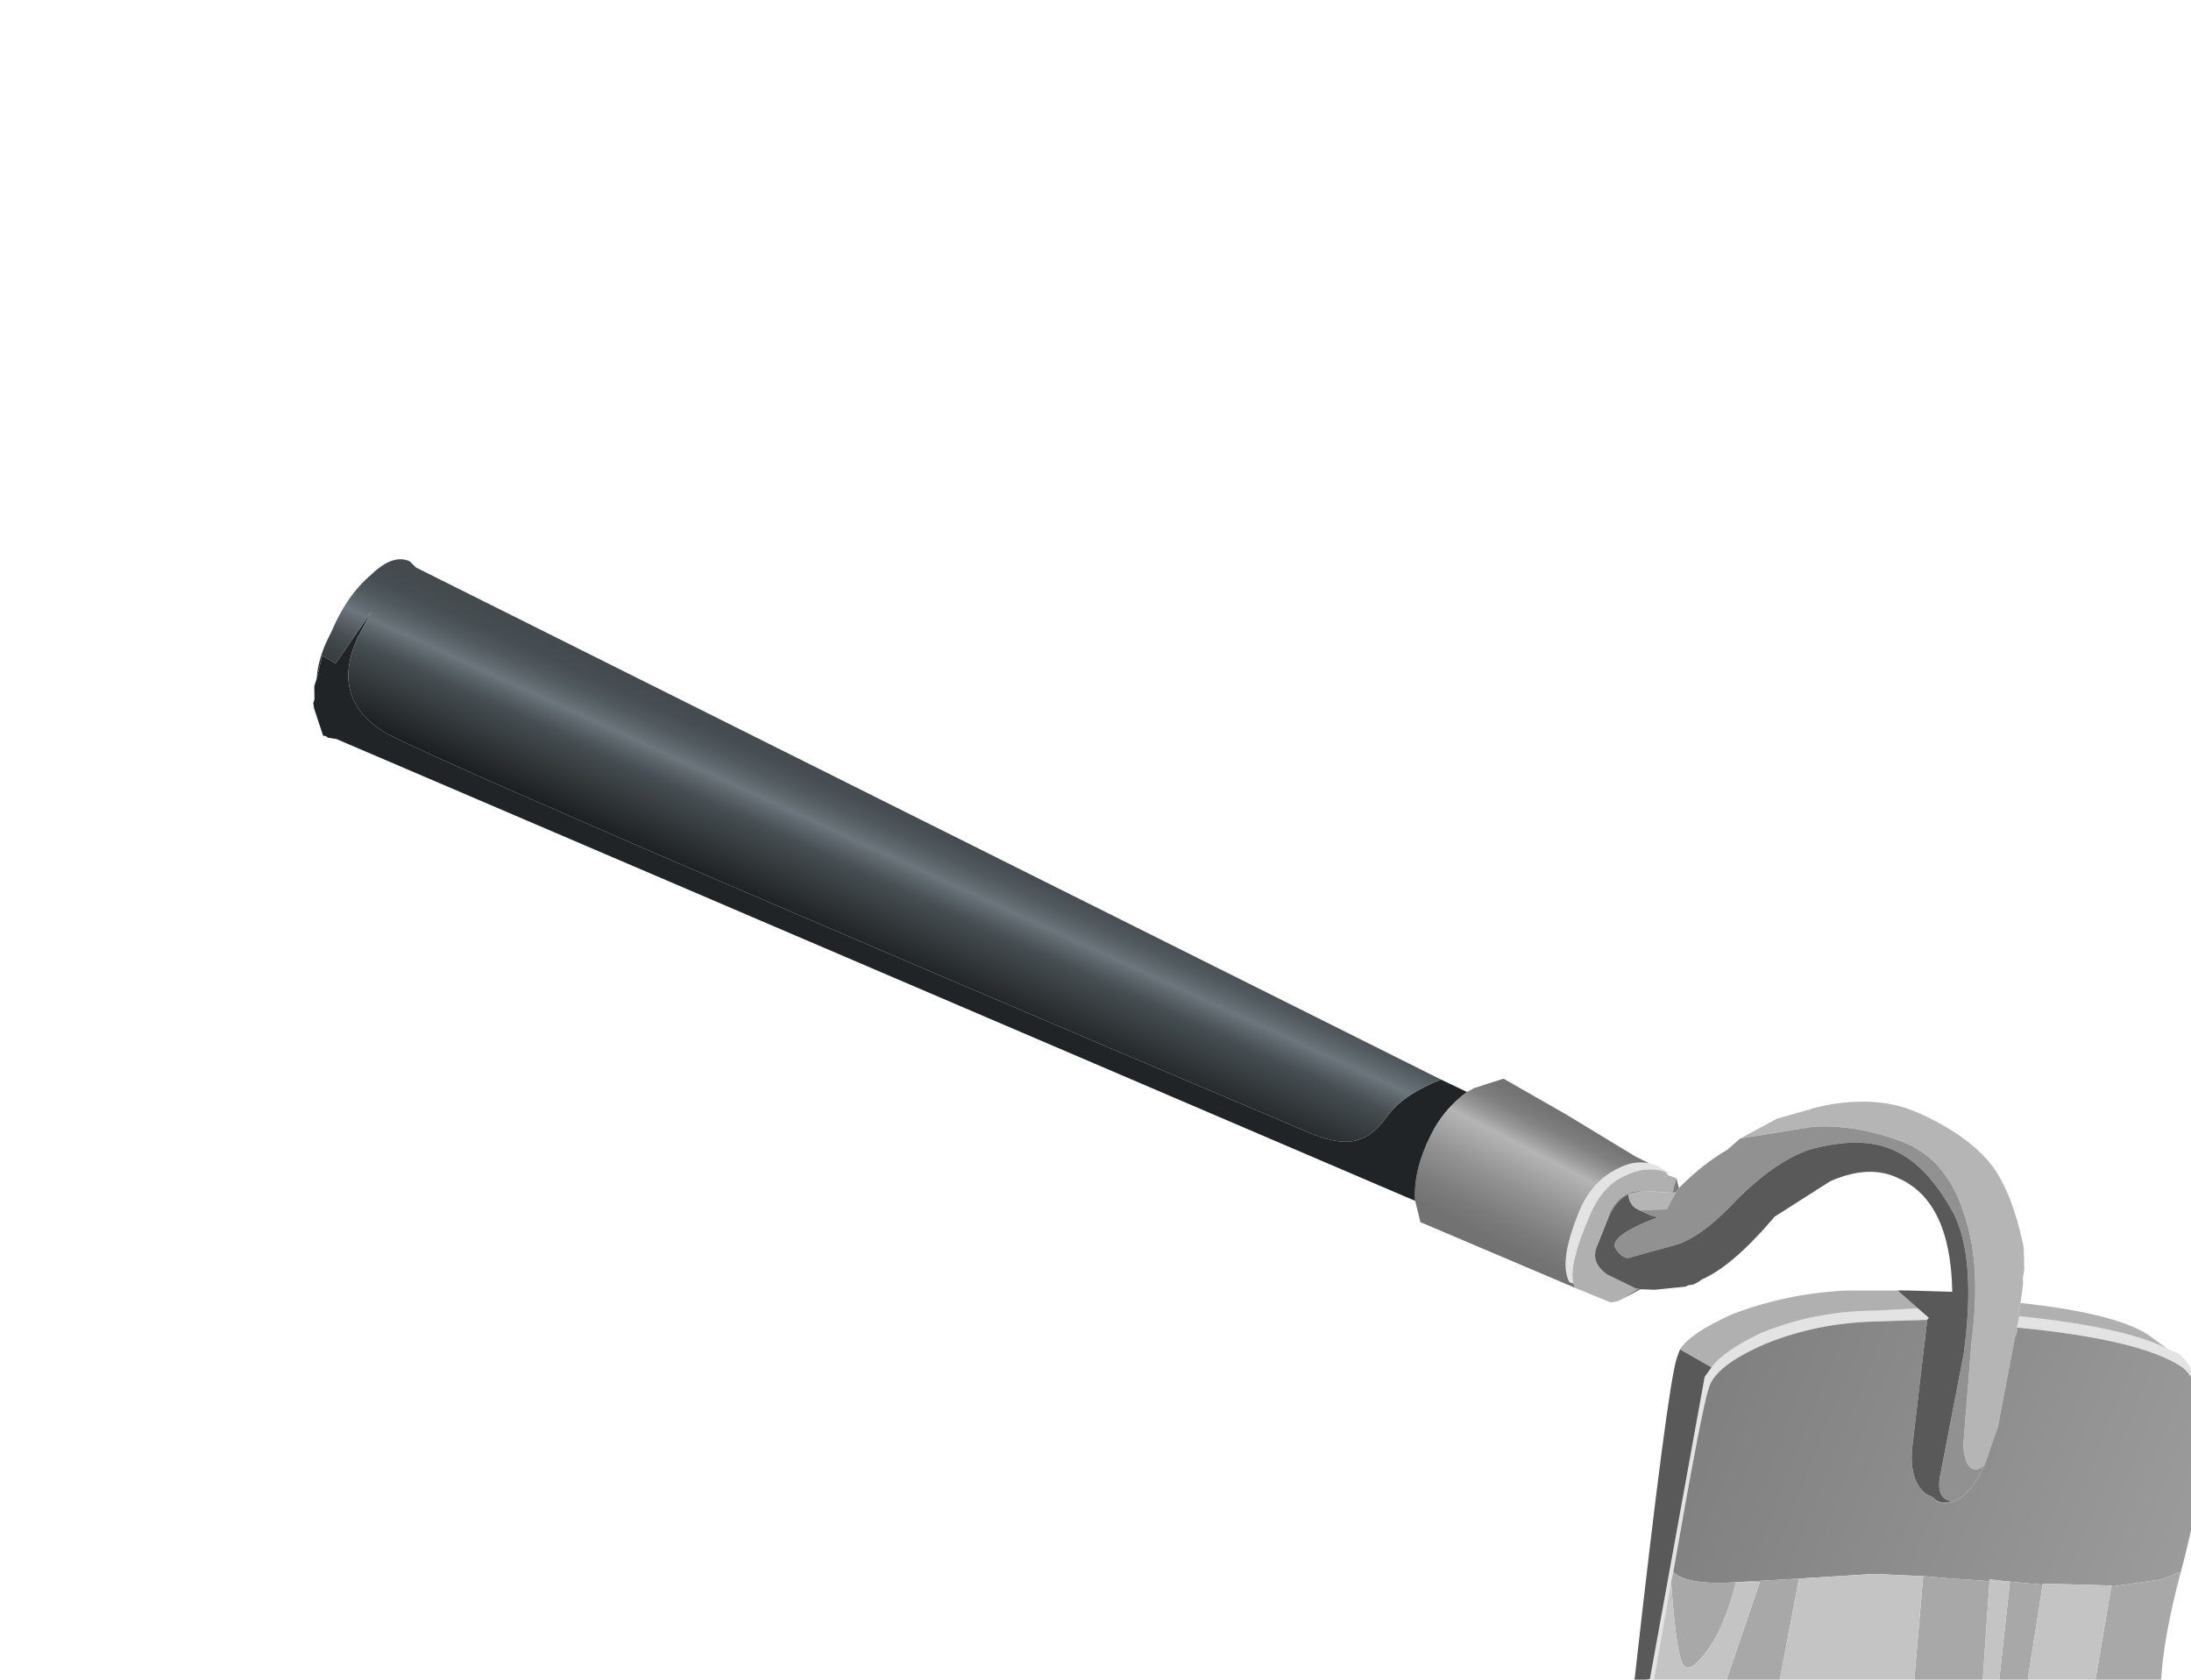 <?xml version="1.0" encoding="UTF-8" standalone="no"?>
<svg xmlns:xlink="http://www.w3.org/1999/xlink" height="65.05px" width="84.85px" xmlns="http://www.w3.org/2000/svg">
  <g transform="matrix(1.0, 0.0, 0.0, 1.0, 0.0, 0.0)">
    <use height="24.65" transform="matrix(-0.809, -0.585, -0.585, 0.809, 91.087, 54.941)" width="81.6" xlink:href="#shape0"/>
  </g>
  <defs>
    <g id="shape0" transform="matrix(1.0, 0.0, 0.0, 1.0, 41.8, 13.65)">
      <path d="M-28.75 -9.75 L-28.4 -10.4 -28.25 -10.6 -28.1 -10.9 -27.6 -11.55 -27.5 -11.65 Q-26.0 -13.0 -24.8 -13.4 -23.35 -13.85 -21.2 -13.4 -19.55 -13.05 -18.1 -11.5 L-17.7 -11.0 -17.65 -10.95 -16.9 -10.0 -16.2 -8.55 -18.2 -10.55 Q-19.4 -11.55 -21.1 -12.05 -23.0 -12.7 -24.9 -11.3 -26.65 -10.1 -28.1 -7.4 L-30.2 -3.95 Q-30.95 -3.1 -31.25 -3.65 L-31.3 -3.85 -30.85 -5.35 -29.75 -7.7 -29.4 -8.45 -29.35 -8.55 -29.3 -8.75 -29.2 -8.9 -28.9 -9.4 -28.85 -9.55 -28.75 -9.75 M-15.4 -5.4 L-15.3 -5.3 -14.35 -4.7 -13.95 -4.25 Q-14.25 -3.9 -14.65 -4.0 L-15.5 -4.65 -15.4 -5.4" fill="#b5b5b5" fill-rule="evenodd" stroke="none"/>
      <path d="M-14.75 -5.75 L-14.75 -5.85 -14.2 -5.8 -13.9 -5.7 Q-13.35 -5.45 -13.05 -4.85 -12.55 -3.95 -12.75 -2.8 -13.25 -0.55 -14.1 -0.15 L-14.25 -0.2 Q-13.65 -0.7 -13.2 -2.8 -12.95 -4.0 -13.45 -4.8 -13.85 -5.55 -14.6 -5.8 L-14.75 -5.75 M-25.65 10.5 L-25.75 10.6 -25.85 10.55 -24.1 6.95 -23.95 6.6 Q-21.15 0.85 -20.9 0.05 -20.55 -0.8 -21.65 -2.65 -22.8 -4.5 -24.65 -5.9 L-26.2 -7.1 -26.2 -7.2 -25.65 -7.25 -24.35 -6.2 Q-22.5 -4.85 -21.3 -2.95 -20.5 -1.5 -20.5 -0.7 L-20.5 -0.25 -25.65 10.5 M-36.7 -10.65 Q-35.75 -11.75 -34.85 -11.75 L-34.4 -11.65 Q-32.55 -11.35 -29.0 -9.3 L-29.2 -8.9 Q-33.3 -11.3 -35.2 -11.4 -35.9 -11.45 -36.7 -10.65" fill="#e3e3e3" fill-rule="evenodd" stroke="none"/>
      <path d="M-15.1 -5.85 L-14.75 -5.75 -14.6 -5.8 Q-13.85 -5.55 -13.45 -4.8 -12.95 -4.0 -13.2 -2.8 -13.65 -0.7 -14.25 -0.2 L-14.4 -0.1 -15.85 -0.45 -16.05 -0.65 -16.1 -0.75 -16.4 -1.5 -16.3 -1.45 -16.25 -1.45 -15.1 -1.25 Q-14.3 -1.25 -14.15 -1.9 L-13.75 -3.35 Q-13.65 -4.25 -14.35 -4.7 L-15.3 -5.3 -15.1 -5.85 M-24.95 -7.6 L-22.95 -6.15 Q-21.15 -4.7 -19.95 -2.85 -19.05 -1.3 -19.1 -0.55 L-20.5 -0.7 Q-20.5 -1.5 -21.3 -2.95 -22.5 -4.85 -24.35 -6.2 L-25.65 -7.25 -24.6 -7.35 -24.95 -7.6 M-34.4 -11.65 L-33.45 -11.65 Q-31.9 -11.55 -28.75 -9.75 L-28.85 -9.55 -28.9 -9.4 -29.0 -9.3 Q-32.55 -11.35 -34.4 -11.65" fill="#b0b0b0" fill-rule="evenodd" stroke="none"/>
      <path d="M-39.9 -4.95 Q-38.25 -9.25 -36.7 -10.65 -35.9 -11.45 -35.2 -11.4 -33.3 -11.3 -29.2 -8.9 L-29.3 -8.75 -29.35 -8.55 -29.4 -8.45 -29.75 -7.7 -30.85 -5.35 -31.3 -3.85 Q-31.55 -2.65 -31.2 -2.05 -30.85 -1.5 -30.4 -1.65 L-30.1 -1.6 Q-29.25 -1.65 -28.6 -2.8 L-26.2 -7.1 -24.65 -5.9 Q-22.8 -4.5 -21.65 -2.65 -20.55 -0.8 -20.9 0.05 -21.15 0.85 -23.95 6.6 -24.7 6.7 -26.15 5.5 L-28.05 3.95 -30.3 2.1 -31.9 1.05 -32.65 0.6 -34.1 -0.3 -34.05 -0.35 -34.75 -0.75 -35.85 -1.4 -35.85 -1.45 -38.05 -2.95 -38.05 -2.9 -39.45 -4.25 -39.9 -4.95" fill="url(#gradient0)" fill-rule="evenodd" stroke="none"/>
      <path d="M-28.25 9.35 L-30.7 7.45 -29.95 8.0 -28.05 3.95 -26.15 5.5 Q-24.7 6.7 -23.95 6.6 L-24.1 6.95 Q-26.1 9.35 -26.45 9.3 -26.8 9.35 -26.8 8.25 -26.8 7.2 -26.25 5.75 L-26.15 5.5 -26.9 4.95 -28.25 9.35 M-34.15 4.8 L-36.8 2.85 -41.8 -1.0 Q-40.85 -2.45 -39.9 -4.95 L-39.45 -4.25 -38.05 -2.9 -39.75 0.55 -37.65 2.15 -35.85 -1.4 -34.75 -0.75 -36.8 2.85 -36.25 3.15 -34.1 -0.3 -32.65 0.6 -31.9 1.05 -34.15 4.8" fill="#a8a8a8" fill-rule="evenodd" stroke="none"/>
      <path d="M-25.85 10.55 L-26.05 10.95 -28.25 9.35 -26.9 4.95 -26.15 5.5 -26.25 5.75 Q-26.8 7.2 -26.8 8.25 -26.8 9.35 -26.45 9.3 -26.1 9.35 -24.1 6.95 L-25.85 10.55 M-30.7 7.45 L-34.15 4.8 -31.9 1.05 -30.3 2.1 -28.05 3.95 -29.95 8.0 -30.7 7.45 M-38.05 -2.9 L-38.05 -2.95 -35.85 -1.45 -35.85 -1.4 -37.65 2.15 -39.75 0.55 -38.05 -2.9 M-34.75 -0.75 L-34.05 -0.35 -34.1 -0.3 -36.25 3.15 -36.8 2.85 -34.75 -0.75" fill="#c4c4c4" fill-rule="evenodd" stroke="none"/>
      <path d="M-18.1 -11.5 L-17.8 -11.15 -17.7 -11.0 -18.1 -11.5 M-16.2 -8.55 L-16.05 -7.9 Q-15.6 -6.9 -15.4 -5.6 L-15.4 -5.4 -15.5 -4.65 -14.65 -4.0 -15.15 -4.1 -15.4 -4.2 Q-14.25 -2.45 -14.8 -2.25 -15.2 -2.1 -15.4 -2.25 L-16.6 -3.75 Q-17.25 -4.6 -17.5 -6.65 -17.85 -8.7 -18.65 -9.8 -19.9 -11.35 -21.2 -11.65 -22.6 -12.0 -24.6 -11.05 -26.35 -10.15 -28.1 -6.9 L-30.1 -2.6 Q-30.5 -1.65 -31.1 -1.95 -30.8 -1.55 -30.4 -1.65 -30.85 -1.5 -31.2 -2.05 -31.55 -2.65 -31.3 -3.85 L-31.25 -3.65 Q-30.95 -3.1 -30.2 -3.95 L-28.1 -7.4 Q-26.65 -10.1 -24.9 -11.3 -23.0 -12.7 -21.1 -12.05 -19.4 -11.55 -18.2 -10.55 L-16.2 -8.55 M-28.9 -9.4 L-29.2 -8.9 -29.0 -9.3 -28.9 -9.4 M-13.95 -4.25 L-14.35 -4.7 Q-13.65 -4.25 -13.75 -3.35 L-14.15 -1.9 -13.85 -3.1 Q-13.7 -3.8 -13.95 -4.25" fill="#919191" fill-rule="evenodd" stroke="none"/>
      <path d="M-16.5 -1.55 L-16.95 -1.85 -17.85 -2.65 -17.9 -2.75 -18.05 -2.9 -18.15 -3.1 -18.2 -3.25 Q-18.85 -4.35 -19.05 -6.75 L-19.05 -6.85 -20.0 -9.25 Q-20.85 -10.7 -22.1 -10.9 -24.25 -11.35 -26.35 -8.55 L-24.95 -7.6 -24.6 -7.35 -25.65 -7.25 -26.2 -7.2 -26.2 -7.1 -28.6 -2.8 Q-29.25 -1.65 -30.1 -1.6 L-30.4 -1.65 Q-30.8 -1.55 -31.1 -1.95 -30.5 -1.65 -30.1 -2.6 L-28.1 -6.9 Q-26.35 -10.15 -24.6 -11.05 -22.6 -12.0 -21.2 -11.65 -19.9 -11.35 -18.65 -9.8 -17.85 -8.7 -17.5 -6.65 -17.25 -4.6 -16.6 -3.75 L-15.4 -2.25 Q-15.2 -2.1 -14.8 -2.25 -14.25 -2.45 -15.4 -4.2 L-15.15 -4.1 -14.65 -4.0 Q-14.25 -3.9 -13.95 -4.25 -13.7 -3.8 -13.85 -3.1 L-14.15 -1.9 Q-14.3 -1.25 -15.1 -1.25 L-16.25 -1.45 -16.3 -1.45 -16.4 -1.5 -16.5 -1.55 M-19.1 -0.55 L-19.2 -0.2 Q-19.55 0.9 -25.2 10.9 L-25.65 10.5 -20.5 -0.25 -20.5 -0.7 -19.1 -0.55" fill="#595959" fill-rule="evenodd" stroke="none"/>
      <path d="M-15.4 -5.6 L-15.1 -5.85 -15.3 -5.3 -15.4 -5.4 -15.4 -5.6 M-13.9 -5.7 L-13.3 -5.6 -10.2 -5.35 -7.4 -5.05 -6.7 -4.1 -6.55 -3.8 Q-6.2 -2.7 -6.4 -1.6 -6.65 -0.1 -7.4 0.8 L-8.05 1.35 -14.4 -0.1 -14.25 -0.2 -14.1 -0.15 Q-13.25 -0.55 -12.75 -2.8 -12.55 -3.95 -13.05 -4.85 -13.35 -5.45 -13.9 -5.7 M-16.1 -0.75 L-16.5 -1.55 -16.4 -1.5 -16.1 -0.75" fill="url(#gradient1)" fill-rule="evenodd" stroke="none"/>
      <path d="M-6.55 -3.8 L-5.45 -3.6 Q-4.6 -2.25 -4.6 -1.25 -4.6 -0.25 -4.2 0.2 -3.8 0.75 -2.6 1.05 33.75 9.35 35.7 9.5 38.15 9.65 38.65 7.1 L38.8 6.0 38.75 8.45 39.35 8.5 39.0 9.35 38.9 9.65 38.6 10.05 38.55 10.2 38.4 10.35 37.5 11.0 37.4 10.95 37.3 10.95 37.0 10.8 -7.4 0.8 Q-6.65 -0.1 -6.4 -1.6 -6.2 -2.7 -6.55 -3.8" fill="#212426" fill-rule="evenodd" stroke="none"/>
      <path d="M-5.45 -3.6 L38.4 3.6 38.75 3.55 Q39.45 3.7 39.65 4.85 39.95 6.05 39.6 7.55 39.45 8.65 39.0 9.35 L39.35 8.5 38.75 8.45 38.8 6.0 38.65 7.1 Q38.15 9.65 35.7 9.5 33.75 9.35 -2.6 1.05 -3.8 0.75 -4.2 0.2 -4.6 -0.25 -4.6 -1.25 -4.6 -2.25 -5.45 -3.6" fill="url(#gradient2)" fill-rule="evenodd" stroke="none"/>
    </g>
    <linearGradient gradientTransform="matrix(0.012, 0.003, 0.003, -0.012, -31.3, -0.45)" gradientUnits="userSpaceOnUse" id="gradient0" spreadMethod="pad" x1="-819.2" x2="819.2">
      <stop offset="0.0" stop-color="#9c9c9c"/>
      <stop offset="1.0" stop-color="#808080"/>
    </linearGradient>
    <linearGradient gradientTransform="matrix(-6.0E-4, 0.004, 0.004, 6.0E-4, -11.55, -2.45)" gradientUnits="userSpaceOnUse" id="gradient1" spreadMethod="pad" x1="-819.2" x2="819.2">
      <stop offset="0.0" stop-color="#717171"/>
      <stop offset="0.078" stop-color="#757575"/>
      <stop offset="0.157" stop-color="#808080"/>
      <stop offset="0.231" stop-color="#949494"/>
      <stop offset="0.306" stop-color="#afafaf"/>
      <stop offset="0.318" stop-color="#b5b5b5"/>
      <stop offset="0.549" stop-color="#939393"/>
      <stop offset="0.761" stop-color="#7b7b7b"/>
      <stop offset="0.89" stop-color="#727272"/>
    </linearGradient>
    <linearGradient gradientTransform="matrix(-8.0E-4, 0.004, 0.004, 8.0E-4, 12.5, 2.25)" gradientUnits="userSpaceOnUse" id="gradient2" spreadMethod="pad" x1="-819.2" x2="819.2">
      <stop offset="0.0" stop-color="#434b4f"/>
      <stop offset="0.094" stop-color="#474e53"/>
      <stop offset="0.188" stop-color="#515a5e"/>
      <stop offset="0.278" stop-color="#626c71"/>
      <stop offset="0.318" stop-color="#6c777d"/>
      <stop offset="0.365" stop-color="#5f696e"/>
      <stop offset="0.459" stop-color="#495156"/>
      <stop offset="0.514" stop-color="#42494d"/>
      <stop offset="0.89" stop-color="#1b1e1f"/>
    </linearGradient>
  </defs>
</svg>
